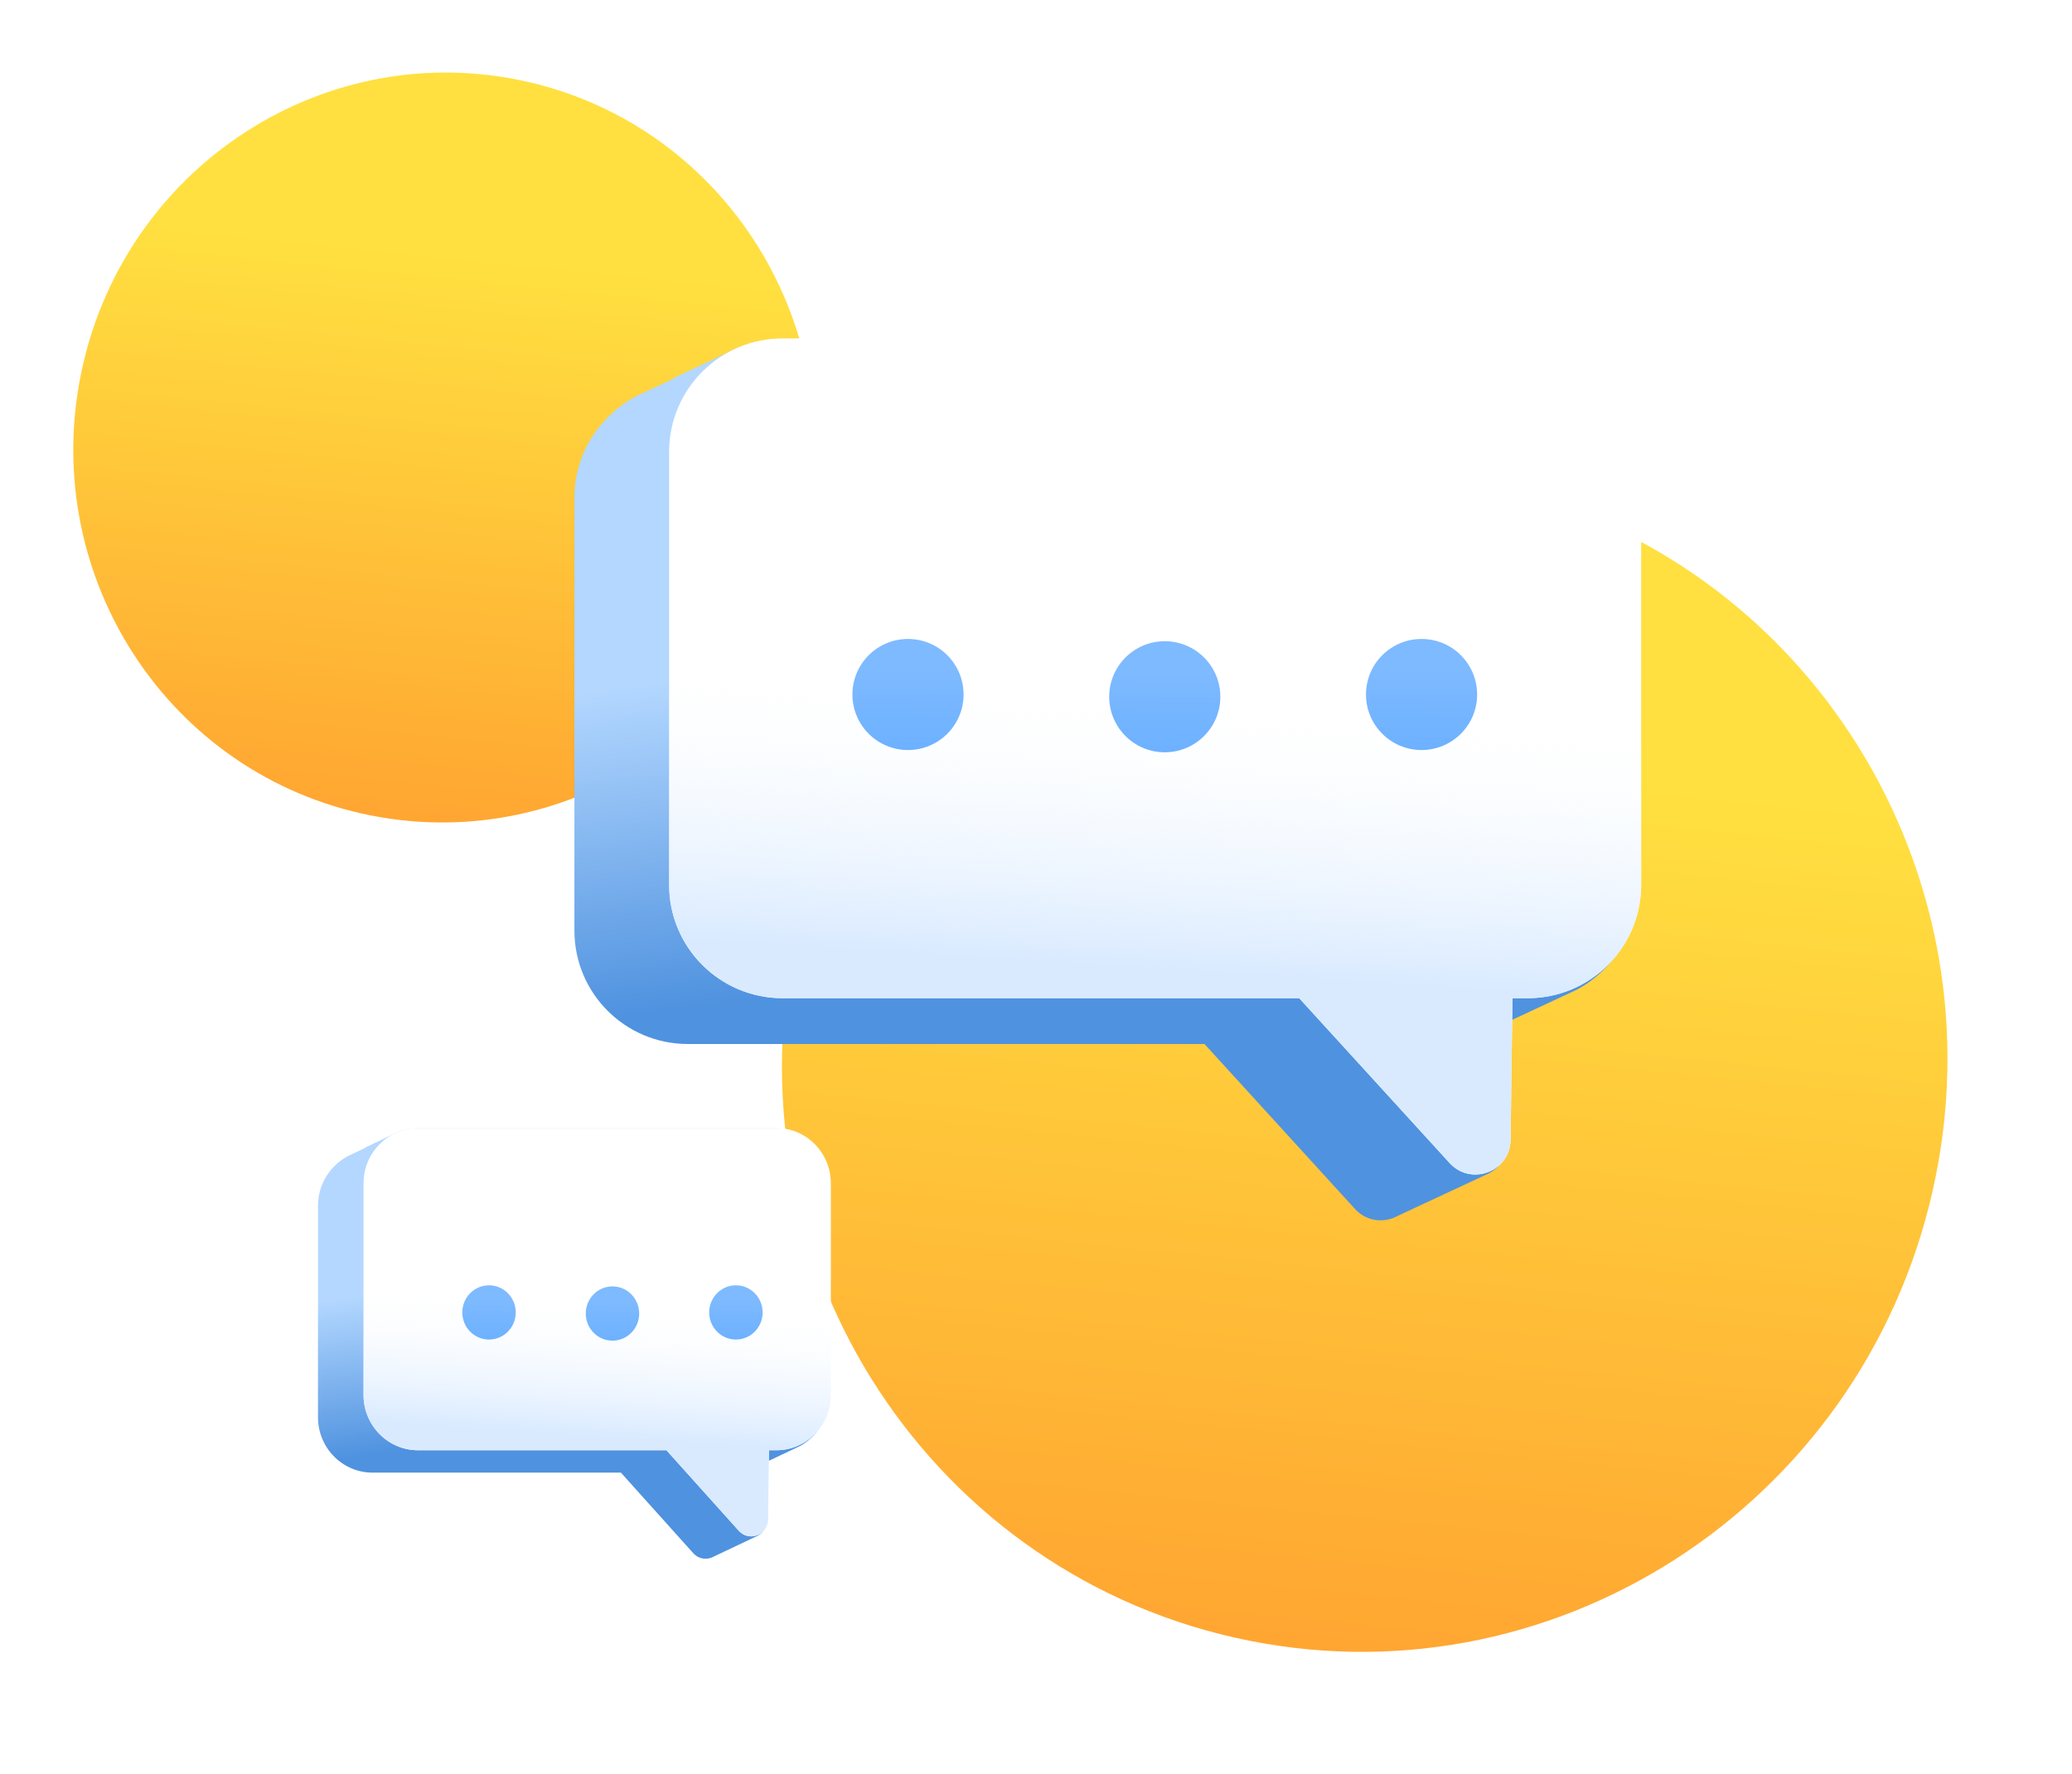 <svg width="202" height="173" viewBox="0 0 202 173" fill="none" xmlns="http://www.w3.org/2000/svg">
<path d="M35.224 79.32C54.677 83.716 74.057 71.304 78.51 51.598C82.962 31.892 70.802 12.354 51.348 7.959C31.895 3.563 12.515 15.975 8.063 35.681C3.61 55.387 15.771 74.925 35.224 79.32Z" fill="url(#paint0_linear)"/>
<path d="M120.372 159.692C150.952 166.602 181.417 147.091 188.417 116.113C195.416 85.135 176.3 54.421 145.719 47.511C115.138 40.601 84.674 60.113 77.674 91.091C70.675 122.068 89.791 152.782 120.372 159.692Z" fill="url(#paint1_linear)"/>
<g clip-path="url(#clip0)">
<path d="M148.842 33.042H76.205C74.298 33.042 72.498 33.524 70.93 34.376C70.901 34.394 70.871 34.406 70.841 34.418C70.811 34.436 70.781 34.448 70.752 34.46C70.722 34.477 70.692 34.489 70.662 34.501C70.632 34.519 70.603 34.531 70.573 34.543C70.543 34.561 70.513 34.573 70.483 34.585C70.454 34.603 70.424 34.614 70.394 34.626C70.364 34.644 70.334 34.656 70.305 34.668C70.275 34.686 70.245 34.698 70.215 34.71C70.185 34.728 70.156 34.74 70.126 34.752C70.096 34.769 70.066 34.781 70.036 34.793C70.007 34.811 69.977 34.823 69.947 34.835C69.917 34.853 69.887 34.865 69.858 34.877C69.828 34.895 69.798 34.906 69.768 34.918C69.709 34.972 69.679 34.984 69.649 35.002C69.619 35.02 69.589 35.032 69.559 35.043C69.53 35.061 69.5 35.073 69.47 35.085C69.44 35.103 69.41 35.115 69.381 35.127C69.351 35.145 69.321 35.157 69.291 35.169C69.261 35.186 69.232 35.198 69.202 35.21C69.172 35.228 69.142 35.24 69.112 35.252C69.083 35.27 69.053 35.282 69.023 35.294C68.993 35.312 68.963 35.323 68.934 35.335C68.904 35.353 68.874 35.365 68.844 35.377C68.814 35.395 68.785 35.407 68.755 35.419C68.725 35.437 68.695 35.449 68.665 35.46C68.636 35.478 68.606 35.49 68.576 35.502C68.546 35.52 68.516 35.532 68.487 35.544C68.457 35.562 68.427 35.574 68.397 35.586C68.368 35.603 68.338 35.615 68.308 35.627C68.278 35.645 68.248 35.657 68.219 35.669C68.189 35.687 68.159 35.699 68.129 35.711C68.099 35.728 68.07 35.74 68.04 35.752C68.01 35.77 67.98 35.782 67.95 35.794C67.921 35.812 67.891 35.824 67.861 35.836C67.831 35.854 67.801 35.865 67.771 35.877C67.742 35.895 67.712 35.907 67.682 35.919C67.652 35.937 67.622 35.949 67.593 35.961C67.563 35.979 67.533 35.991 67.503 36.002C67.473 36.02 67.444 36.032 67.414 36.044C67.384 36.062 67.354 36.074 67.324 36.086C67.295 36.104 67.265 36.116 67.235 36.128C67.205 36.145 67.175 36.157 67.146 36.169C67.116 36.187 67.086 36.199 67.056 36.211C67.026 36.229 66.997 36.241 66.967 36.253C66.937 36.271 66.907 36.282 66.877 36.294C66.848 36.312 66.818 36.324 66.788 36.336C66.758 36.354 66.728 36.366 66.699 36.378C66.669 36.396 66.639 36.408 66.609 36.42C66.579 36.437 66.55 36.449 66.52 36.461C66.49 36.479 66.46 36.491 66.43 36.503C66.401 36.521 66.371 36.533 66.341 36.545C66.311 36.562 66.281 36.574 66.252 36.586C66.222 36.604 66.192 36.616 66.162 36.628C66.132 36.646 66.103 36.658 66.073 36.67C66.043 36.688 66.013 36.7 65.983 36.712C65.954 36.729 65.924 36.741 65.894 36.753C65.864 36.771 65.834 36.783 65.805 36.795C65.775 36.813 65.745 36.825 65.715 36.837C65.596 36.962 65.566 36.974 65.536 36.992C65.507 37.009 65.477 37.021 65.447 37.033C65.417 37.051 65.387 37.063 65.358 37.075C65.328 37.093 65.298 37.105 65.268 37.117C65.238 37.134 65.209 37.146 65.179 37.158C65.149 37.176 65.119 37.188 65.089 37.2C65.059 37.218 65.03 37.23 65 37.242C64.97 37.26 64.94 37.272 64.91 37.283C64.881 37.301 64.851 37.313 64.821 37.325C64.791 37.343 64.761 37.355 64.732 37.367C64.702 37.385 64.672 37.397 64.642 37.408C64.612 37.426 64.583 37.438 64.553 37.45C64.523 37.468 64.493 37.48 64.463 37.492C64.434 37.51 64.404 37.522 64.374 37.534C64.344 37.551 64.314 37.563 64.285 37.575C64.255 37.593 64.225 37.605 64.195 37.617C64.165 37.635 64.136 37.647 64.106 37.659C64.076 37.677 64.046 37.688 64.016 37.7C63.987 37.718 63.957 37.73 63.927 37.742C63.897 37.76 63.867 37.772 63.838 37.784C63.808 37.802 63.778 37.814 63.748 37.825C63.718 37.843 63.689 37.855 63.659 37.867C63.629 37.885 63.599 37.897 63.569 37.909C63.54 37.927 63.51 37.939 63.48 37.951C63.45 37.968 63.42 37.98 63.391 37.992C63.361 38.01 63.331 38.022 63.301 38.034C63.272 38.052 63.242 38.064 63.212 38.076C63.182 38.094 63.152 38.105 63.123 38.117C63.093 38.135 63.063 38.147 63.033 38.159C63.003 38.177 62.974 38.189 62.944 38.201C62.914 38.219 62.884 38.231 62.854 38.242C62.825 38.26 62.795 38.272 62.765 38.284C62.735 38.302 62.705 38.314 62.675 38.326C62.646 38.344 62.616 38.356 62.586 38.368C62.556 38.386 62.526 38.397 62.497 38.409C62.467 38.427 62.437 38.439 62.407 38.451C62.377 38.469 62.348 38.481 62.318 38.493C62.288 38.511 62.258 38.523 62.228 38.534C62.199 38.552 62.169 38.564 62.139 38.576C62.109 38.594 62.079 38.606 62.05 38.618C62.02 38.636 61.99 38.648 61.96 38.66C58.384 40.62 56 44.295 56 48.525V90.75C56 96.857 60.953 101.807 67.062 101.807H117.426L132.088 117.88C133.268 119.173 134.997 119.274 136.284 118.559C136.314 118.541 136.344 118.529 136.374 118.518C136.403 118.5 136.433 118.488 136.463 118.476C136.493 118.458 136.523 118.446 136.552 118.434C136.582 118.416 136.612 118.404 136.642 118.392C136.672 118.375 136.701 118.363 136.731 118.351C136.761 118.333 136.791 118.321 136.821 118.309C136.85 118.291 136.88 118.279 136.91 118.267C136.94 118.249 136.97 118.238 136.999 118.226C137.029 118.208 137.059 118.196 137.089 118.184C137.119 118.166 137.148 118.154 137.178 118.142C137.208 118.124 137.238 118.112 137.268 118.1C137.297 118.083 137.327 118.071 137.357 118.059C137.387 118.041 137.417 118.029 137.446 118.017C137.476 117.999 137.506 117.987 137.536 117.975C137.566 117.958 137.596 117.946 137.625 117.934C137.655 117.916 137.685 117.904 137.715 117.892C137.745 117.874 137.774 117.862 137.804 117.85C137.834 117.832 137.864 117.82 137.894 117.809C137.923 117.791 137.953 117.779 137.983 117.767C138.013 117.749 138.043 117.737 138.072 117.725C138.102 117.707 138.132 117.695 138.162 117.683C138.192 117.666 138.221 117.654 138.251 117.642C138.281 117.624 138.311 117.612 138.341 117.6C138.37 117.582 138.4 117.57 138.43 117.558C138.46 117.541 138.49 117.529 138.519 117.517C138.549 117.499 138.579 117.487 138.609 117.475C138.639 117.457 138.668 117.445 138.698 117.433C138.728 117.415 138.758 117.403 138.788 117.392C138.817 117.374 138.847 117.362 138.877 117.35C138.907 117.332 138.937 117.32 138.966 117.308C138.996 117.29 139.026 117.278 139.056 117.266C139.086 117.249 139.115 117.237 139.145 117.225C139.175 117.207 139.205 117.195 139.235 117.183C139.264 117.165 139.294 117.153 139.324 117.141C139.354 117.123 139.384 117.112 139.413 117.1C139.443 117.082 139.473 117.07 139.503 117.058C139.533 117.04 139.562 117.028 139.592 117.016C139.622 116.998 139.652 116.986 139.682 116.975C139.711 116.957 139.741 116.945 139.771 116.933C139.801 116.915 139.831 116.903 139.86 116.891C139.89 116.873 139.92 116.861 139.95 116.849C139.98 116.832 140.009 116.82 140.039 116.808C140.069 116.79 140.099 116.778 140.129 116.766C140.158 116.748 140.188 116.736 140.218 116.724C140.248 116.706 140.278 116.695 140.307 116.683C140.337 116.665 140.367 116.653 140.397 116.641C140.427 116.623 140.456 116.611 140.486 116.599C140.516 116.581 140.546 116.569 140.576 116.558C140.605 116.54 140.635 116.528 140.665 116.516C140.695 116.498 140.725 116.486 140.754 116.474C140.784 116.456 140.814 116.444 140.844 116.432C140.874 116.415 140.903 116.403 140.933 116.391C140.963 116.373 140.993 116.361 141.023 116.349C141.052 116.331 141.082 116.319 141.112 116.307C141.142 116.289 141.172 116.278 141.201 116.266C141.231 116.248 141.261 116.236 141.291 116.224C141.321 116.206 141.35 116.194 141.38 116.182C141.41 116.164 141.44 116.152 141.47 116.141C141.499 116.123 141.529 116.111 141.559 116.099C141.589 116.081 141.619 116.069 141.648 116.057C141.678 116.039 141.708 116.027 141.738 116.015C141.768 115.998 141.797 115.986 141.827 115.974C141.857 115.956 141.887 115.944 141.917 115.932C141.946 115.914 141.976 115.902 142.006 115.89C142.036 115.872 142.066 115.861 142.095 115.849C142.125 115.831 142.155 115.819 142.185 115.807C142.215 115.789 142.244 115.777 142.274 115.765C142.304 115.747 142.334 115.735 142.364 115.724C142.393 115.706 142.423 115.694 142.453 115.682C142.483 115.664 142.513 115.652 142.542 115.64C142.572 115.622 142.602 115.61 142.632 115.598C142.662 115.581 142.691 115.569 142.721 115.557C142.751 115.539 142.781 115.527 142.811 115.515C142.84 115.497 142.87 115.485 142.9 115.473C142.93 115.455 142.96 115.444 142.99 115.432C143.019 115.414 143.049 115.402 143.079 115.39C143.109 115.372 143.139 115.36 143.168 115.348C143.198 115.33 143.228 115.318 143.258 115.307C143.288 115.289 143.317 115.277 143.347 115.265C143.377 115.247 143.407 115.235 143.437 115.223C143.466 115.205 143.496 115.193 143.526 115.181C143.556 115.164 143.586 115.152 143.615 115.14C143.645 115.122 143.675 115.11 143.705 115.098C143.735 115.08 143.764 115.068 143.794 115.056C143.824 115.038 143.854 115.027 143.884 115.015C143.913 114.997 143.943 114.985 143.973 114.973C144.003 114.955 144.033 114.943 144.062 114.931C144.092 114.913 144.122 114.901 144.152 114.889C144.182 114.872 144.211 114.86 144.241 114.848C144.271 114.83 144.301 114.818 144.331 114.806C144.36 114.788 144.39 114.776 144.42 114.764C144.45 114.747 144.48 114.735 144.509 114.723C144.539 114.705 144.569 114.693 144.599 114.681C144.629 114.663 144.658 114.651 144.688 114.639C144.718 114.621 144.748 114.609 144.778 114.598C144.807 114.58 144.837 114.568 144.867 114.556C144.897 114.538 144.927 114.526 144.956 114.514C144.986 114.496 145.016 114.484 145.046 114.472C145.076 114.455 145.105 114.443 145.135 114.431C146.178 113.895 146.959 112.84 146.977 111.446L147.132 99.585C147.144 99.579 147.15 99.573 147.162 99.573C147.191 99.555 147.221 99.543 147.251 99.531C147.281 99.514 147.311 99.502 147.34 99.49C147.37 99.472 147.4 99.46 147.43 99.448C147.46 99.43 147.489 99.418 147.519 99.406C147.549 99.388 147.579 99.377 147.609 99.365C147.638 99.347 147.668 99.335 147.698 99.323C147.728 99.305 147.758 99.293 147.787 99.281C147.817 99.263 147.847 99.251 147.877 99.24C147.907 99.222 147.937 99.21 147.966 99.198C147.996 99.18 148.026 99.168 148.056 99.156C148.086 99.138 148.115 99.126 148.145 99.115C148.175 99.097 148.205 99.085 148.235 99.073C148.264 99.055 148.294 99.043 148.324 99.031C148.354 99.013 148.384 99.001 148.413 98.989C148.443 98.972 148.473 98.96 148.503 98.948C148.533 98.93 148.562 98.918 148.592 98.906C148.622 98.888 148.652 98.876 148.682 98.864C148.711 98.846 148.741 98.835 148.771 98.823C148.801 98.805 148.831 98.793 148.86 98.781C148.89 98.763 148.92 98.751 148.95 98.739C148.98 98.721 149.009 98.709 149.039 98.698C149.069 98.68 149.099 98.668 149.129 98.656C149.158 98.638 149.188 98.626 149.218 98.614C149.248 98.596 149.278 98.584 149.307 98.572C149.337 98.555 149.367 98.543 149.397 98.531C149.427 98.513 149.456 98.501 149.486 98.489C149.516 98.471 149.546 98.459 149.576 98.447C149.605 98.429 149.635 98.418 149.665 98.406C149.695 98.388 149.725 98.376 149.754 98.364C149.784 98.346 149.814 98.334 149.844 98.322C149.874 98.304 149.903 98.292 149.933 98.281C149.963 98.263 149.993 98.251 150.023 98.239C150.052 98.221 150.082 98.209 150.112 98.197C150.142 98.179 150.172 98.167 150.201 98.155C150.231 98.138 150.261 98.126 150.291 98.114C150.321 98.096 150.35 98.084 150.38 98.072C150.41 98.054 150.44 98.042 150.47 98.03C150.499 98.012 150.529 98.001 150.559 97.989C150.589 97.971 150.619 97.959 150.648 97.947C150.678 97.929 150.708 97.917 150.738 97.905C150.768 97.887 150.797 97.875 150.827 97.863C150.857 97.846 150.887 97.834 150.917 97.822C150.946 97.804 150.976 97.792 151.006 97.78C151.036 97.762 151.066 97.75 151.095 97.738C151.125 97.721 151.155 97.709 151.185 97.697C151.215 97.679 151.244 97.667 151.274 97.655C151.304 97.637 151.334 97.625 151.364 97.613C151.393 97.595 151.423 97.584 151.453 97.572C151.483 97.554 151.513 97.542 151.542 97.53C151.572 97.512 151.602 97.5 151.632 97.488C151.662 97.47 151.691 97.458 151.721 97.446C151.751 97.429 151.781 97.417 151.811 97.405C151.84 97.387 151.87 97.375 151.9 97.363C151.93 97.345 151.96 97.333 151.989 97.321C152.019 97.303 152.049 97.291 152.079 97.28C152.109 97.262 152.138 97.25 152.168 97.238C152.198 97.22 152.228 97.208 152.258 97.196C152.287 97.178 152.317 97.166 152.347 97.154C152.377 97.137 152.407 97.125 152.436 97.113C152.466 97.095 152.496 97.083 152.526 97.071C152.556 97.053 152.585 97.041 152.615 97.029C152.645 97.012 152.675 97 152.705 96.988C152.734 96.97 152.764 96.958 152.794 96.946C152.824 96.928 152.854 96.916 152.883 96.904C152.913 96.886 152.943 96.874 152.973 96.863C153.003 96.845 153.032 96.833 153.062 96.821C153.092 96.803 153.122 96.791 153.152 96.779C153.181 96.761 153.211 96.749 153.241 96.737C153.271 96.72 153.301 96.708 153.331 96.696C153.36 96.678 153.39 96.666 153.42 96.654C153.45 96.636 153.48 96.624 153.509 96.612C153.539 96.594 153.569 96.583 153.599 96.571C153.629 96.553 153.658 96.541 153.688 96.529C157.187 94.67 159.571 90.995 159.571 86.765V44.105C159.905 37.992 154.952 33.042 148.842 33.042Z" fill="url(#paint2_linear)"/>
<path d="M148.932 33H76.295C70.185 33 65.232 37.95 65.232 44.057V86.282C65.232 92.389 70.185 97.339 76.295 97.339H126.659L141.321 113.412C143.413 115.706 147.227 114.252 147.269 111.154L147.448 97.339H148.938C155.047 97.339 160 92.389 160 86.282V44.057C160 37.95 155.047 33 148.932 33Z" fill="white"/>
<path d="M148.932 33H76.295C70.185 33 65.232 37.95 65.232 44.057V86.282C65.232 92.389 70.185 97.339 76.295 97.339H126.659L141.321 113.412C143.413 115.706 147.227 114.252 147.269 111.154L147.448 97.339H148.938C155.047 97.339 160 92.389 160 86.282V44.057C160 37.95 155.047 33 148.932 33Z" fill="url(#paint3_linear)"/>
<g filter="url(#filter0_i)">
<path d="M86.521 71.139C89.514 71.139 91.939 68.714 91.939 65.724C91.939 62.733 89.514 60.308 86.521 60.308C83.529 60.308 81.103 62.733 81.103 65.724C81.103 68.714 83.529 71.139 86.521 71.139Z" fill="url(#paint4_linear)"/>
</g>
<g filter="url(#filter1_i)">
<path d="M111.555 71.359C114.547 71.359 116.972 68.935 116.972 65.944C116.972 62.953 114.547 60.529 111.555 60.529C108.562 60.529 106.137 62.953 106.137 65.944C106.137 68.935 108.562 71.359 111.555 71.359Z" fill="url(#paint5_linear)"/>
</g>
<g filter="url(#filter2_i)">
<path d="M136.588 71.139C139.58 71.139 142.006 68.714 142.006 65.724C142.006 62.733 139.58 60.308 136.588 60.308C133.596 60.308 131.17 62.733 131.17 65.724C131.17 68.714 133.596 71.139 136.588 71.139Z" fill="url(#paint6_linear)"/>
</g>
</g>
<g clip-path="url(#clip1)">
<path d="M75.636 110.02H40.714C39.797 110.02 38.932 110.256 38.178 110.672C38.164 110.681 38.149 110.687 38.135 110.692C38.121 110.701 38.106 110.707 38.092 110.713C38.078 110.722 38.063 110.727 38.049 110.733C38.035 110.742 38.02 110.748 38.006 110.754C37.992 110.762 37.977 110.768 37.963 110.774C37.949 110.783 37.934 110.788 37.92 110.794C37.906 110.803 37.892 110.809 37.877 110.815C37.863 110.823 37.849 110.829 37.834 110.835C37.82 110.844 37.806 110.85 37.791 110.855C37.777 110.864 37.763 110.87 37.748 110.876C37.734 110.884 37.72 110.89 37.705 110.896C37.691 110.905 37.677 110.911 37.662 110.916C37.648 110.925 37.634 110.931 37.619 110.937C37.591 110.963 37.576 110.969 37.562 110.978C37.548 110.986 37.533 110.992 37.519 110.998C37.505 111.007 37.49 111.012 37.476 111.018C37.462 111.027 37.447 111.033 37.433 111.039C37.419 111.047 37.404 111.053 37.39 111.059C37.376 111.068 37.361 111.074 37.347 111.079C37.333 111.088 37.318 111.094 37.304 111.1C37.29 111.108 37.275 111.114 37.261 111.12C37.247 111.129 37.232 111.135 37.218 111.141C37.204 111.149 37.19 111.155 37.175 111.161C37.161 111.17 37.147 111.175 37.132 111.181C37.118 111.19 37.103 111.196 37.089 111.202C37.075 111.21 37.06 111.216 37.046 111.222C37.032 111.231 37.017 111.237 37.003 111.242C36.989 111.251 36.975 111.257 36.96 111.263C36.946 111.271 36.932 111.277 36.917 111.283C36.903 111.292 36.889 111.298 36.874 111.303C36.86 111.312 36.846 111.318 36.831 111.324C36.817 111.333 36.803 111.338 36.788 111.344C36.774 111.353 36.76 111.359 36.745 111.365C36.731 111.373 36.717 111.379 36.702 111.385C36.688 111.394 36.674 111.399 36.659 111.405C36.645 111.414 36.631 111.42 36.616 111.426C36.602 111.434 36.588 111.44 36.573 111.446C36.559 111.455 36.545 111.461 36.53 111.466C36.516 111.475 36.502 111.481 36.487 111.487C36.473 111.495 36.459 111.501 36.444 111.507C36.43 111.516 36.416 111.522 36.401 111.527C36.387 111.536 36.373 111.542 36.358 111.548C36.344 111.557 36.33 111.562 36.316 111.568C36.301 111.577 36.287 111.583 36.273 111.589C36.258 111.597 36.244 111.603 36.23 111.609C36.215 111.618 36.201 111.623 36.187 111.629C36.172 111.638 36.158 111.644 36.144 111.65C36.129 111.658 36.115 111.664 36.101 111.67C36.086 111.679 36.072 111.685 36.058 111.69C36.043 111.699 36.029 111.705 36.015 111.711C36 111.719 35.986 111.725 35.972 111.731C35.957 111.74 35.943 111.746 35.929 111.751C35.914 111.76 35.9 111.766 35.886 111.772C35.871 111.781 35.857 111.786 35.843 111.792C35.828 111.801 35.814 111.807 35.8 111.813C35.785 111.821 35.771 111.827 35.757 111.833C35.742 111.842 35.728 111.847 35.714 111.853C35.699 111.862 35.685 111.868 35.671 111.874C35.613 111.935 35.599 111.941 35.585 111.949C35.571 111.958 35.556 111.964 35.542 111.97C35.528 111.978 35.513 111.984 35.499 111.99C35.484 111.999 35.47 112.005 35.456 112.01C35.441 112.019 35.427 112.025 35.413 112.031C35.398 112.04 35.384 112.045 35.37 112.051C35.356 112.06 35.341 112.066 35.327 112.072C35.313 112.08 35.298 112.086 35.284 112.092C35.27 112.101 35.255 112.106 35.241 112.112C35.227 112.121 35.212 112.127 35.198 112.133C35.184 112.141 35.169 112.147 35.155 112.153C35.141 112.162 35.126 112.168 35.112 112.173C35.098 112.182 35.083 112.188 35.069 112.194C35.055 112.202 35.04 112.208 35.026 112.214C35.012 112.223 34.997 112.229 34.983 112.234C34.969 112.243 34.954 112.249 34.94 112.255C34.926 112.264 34.911 112.269 34.897 112.275C34.883 112.284 34.868 112.29 34.854 112.296C34.84 112.304 34.825 112.31 34.811 112.316C34.797 112.325 34.782 112.33 34.768 112.336C34.754 112.345 34.739 112.351 34.725 112.357C34.711 112.365 34.697 112.371 34.682 112.377C34.668 112.386 34.654 112.392 34.639 112.397C34.625 112.406 34.611 112.412 34.596 112.418C34.582 112.426 34.568 112.432 34.553 112.438C34.539 112.447 34.525 112.453 34.51 112.458C34.496 112.467 34.482 112.473 34.467 112.479C34.453 112.488 34.439 112.493 34.424 112.499C34.41 112.508 34.396 112.514 34.381 112.52C34.367 112.528 34.353 112.534 34.338 112.54C34.324 112.549 34.31 112.554 34.295 112.56C34.281 112.569 34.267 112.575 34.252 112.581C34.238 112.589 34.224 112.595 34.209 112.601C34.195 112.61 34.181 112.616 34.166 112.621C34.152 112.63 34.138 112.636 34.123 112.642C34.109 112.65 34.095 112.656 34.08 112.662C34.066 112.671 34.052 112.677 34.037 112.682C34.023 112.691 34.009 112.697 33.994 112.703C33.98 112.712 33.966 112.717 33.952 112.723C33.937 112.732 33.923 112.738 33.908 112.744C33.894 112.752 33.88 112.758 33.865 112.764C32.146 113.721 31 115.516 31 117.582V138.204C31 141.186 33.381 143.604 36.318 143.604H60.532L67.581 151.453C68.148 152.084 68.979 152.134 69.598 151.785C69.612 151.776 69.627 151.77 69.641 151.764C69.656 151.756 69.67 151.75 69.684 151.744C69.698 151.735 69.713 151.729 69.727 151.724C69.742 151.715 69.756 151.709 69.77 151.703C69.784 151.695 69.799 151.689 69.813 151.683C69.827 151.674 69.842 151.668 69.856 151.663C69.87 151.654 69.885 151.648 69.899 151.642C69.913 151.633 69.928 151.628 69.942 151.622C69.956 151.613 69.971 151.607 69.985 151.601C69.999 151.593 70.014 151.587 70.028 151.581C70.042 151.572 70.057 151.567 70.071 151.561C70.085 151.552 70.1 151.546 70.114 151.54C70.128 151.532 70.143 151.526 70.157 151.52C70.171 151.511 70.186 151.505 70.2 151.5C70.214 151.491 70.229 151.485 70.243 151.479C70.257 151.471 70.272 151.465 70.286 151.459C70.3 151.45 70.315 151.444 70.329 151.438C70.343 151.43 70.358 151.424 70.372 151.418C70.386 151.409 70.4 151.404 70.415 151.398C70.429 151.389 70.444 151.383 70.458 151.377C70.472 151.369 70.487 151.363 70.501 151.357C70.515 151.348 70.529 151.342 70.544 151.337C70.558 151.328 70.573 151.322 70.587 151.316C70.601 151.308 70.615 151.302 70.63 151.296C70.644 151.287 70.658 151.281 70.673 151.276C70.687 151.267 70.701 151.261 70.716 151.255C70.73 151.246 70.744 151.241 70.759 151.235C70.773 151.226 70.787 151.22 70.802 151.214C70.816 151.206 70.83 151.2 70.845 151.194C70.859 151.185 70.873 151.18 70.888 151.174C70.902 151.165 70.916 151.159 70.931 151.153C70.945 151.145 70.959 151.139 70.974 151.133C70.988 151.124 71.002 151.118 71.017 151.113C71.031 151.104 71.045 151.098 71.06 151.092C71.074 151.084 71.088 151.078 71.103 151.072C71.117 151.063 71.131 151.057 71.146 151.052C71.16 151.043 71.174 151.037 71.189 151.031C71.203 151.022 71.217 151.017 71.231 151.011C71.246 151.002 71.26 150.996 71.275 150.99C71.289 150.982 71.303 150.976 71.317 150.97C71.332 150.961 71.346 150.956 71.361 150.95C71.375 150.941 71.389 150.935 71.403 150.929C71.418 150.921 71.432 150.915 71.446 150.909C71.461 150.9 71.475 150.894 71.489 150.889C71.504 150.88 71.518 150.874 71.532 150.868C71.547 150.86 71.561 150.854 71.575 150.848C71.59 150.839 71.604 150.833 71.618 150.828C71.633 150.819 71.647 150.813 71.661 150.807C71.676 150.798 71.69 150.793 71.704 150.787C71.719 150.778 71.733 150.772 71.747 150.766C71.762 150.758 71.776 150.752 71.79 150.746C71.805 150.737 71.819 150.732 71.833 150.726C71.848 150.717 71.862 150.711 71.876 150.705C71.891 150.697 71.905 150.691 71.919 150.685C71.934 150.676 71.948 150.67 71.962 150.665C71.977 150.656 71.991 150.65 72.005 150.644C72.019 150.636 72.034 150.63 72.048 150.624C72.062 150.615 72.077 150.609 72.091 150.604C72.106 150.595 72.12 150.589 72.134 150.583C72.148 150.574 72.163 150.569 72.177 150.563C72.192 150.554 72.206 150.548 72.22 150.542C72.234 150.534 72.249 150.528 72.263 150.522C72.277 150.513 72.292 150.507 72.306 150.502C72.32 150.493 72.335 150.487 72.349 150.481C72.363 150.473 72.378 150.467 72.392 150.461C72.406 150.452 72.421 150.446 72.435 150.441C72.449 150.432 72.464 150.426 72.478 150.42C72.492 150.411 72.507 150.406 72.521 150.4C72.535 150.391 72.55 150.385 72.564 150.379C72.578 150.371 72.593 150.365 72.607 150.359C72.621 150.35 72.636 150.345 72.65 150.339C72.664 150.33 72.679 150.324 72.693 150.318C72.707 150.31 72.722 150.304 72.736 150.298C72.75 150.289 72.765 150.283 72.779 150.278C72.793 150.269 72.808 150.263 72.822 150.257C72.836 150.249 72.85 150.243 72.865 150.237C72.879 150.228 72.894 150.222 72.908 150.217C72.922 150.208 72.936 150.202 72.951 150.196C72.965 150.187 72.98 150.182 72.994 150.176C73.008 150.167 73.022 150.161 73.037 150.155C73.051 150.147 73.065 150.141 73.08 150.135C73.094 150.126 73.108 150.121 73.123 150.115C73.137 150.106 73.151 150.1 73.166 150.094C73.18 150.086 73.194 150.08 73.209 150.074C73.223 150.065 73.237 150.059 73.252 150.054C73.266 150.045 73.28 150.039 73.295 150.033C73.309 150.025 73.323 150.019 73.338 150.013C73.352 150.004 73.366 149.998 73.381 149.993C73.395 149.984 73.409 149.978 73.424 149.972C73.438 149.963 73.452 149.958 73.467 149.952C73.481 149.943 73.495 149.937 73.51 149.931C73.524 149.923 73.538 149.917 73.553 149.911C73.567 149.902 73.581 149.897 73.596 149.891C73.61 149.882 73.624 149.876 73.638 149.87C73.653 149.862 73.667 149.856 73.681 149.85C73.696 149.841 73.71 149.835 73.725 149.83C73.739 149.821 73.753 149.815 73.767 149.809C73.782 149.801 73.796 149.795 73.811 149.789C73.825 149.78 73.839 149.774 73.853 149.769C74.355 149.507 74.73 148.992 74.739 148.311L74.813 142.518C74.819 142.515 74.822 142.512 74.828 142.512C74.842 142.504 74.856 142.498 74.871 142.492C74.885 142.483 74.899 142.478 74.914 142.472C74.928 142.463 74.942 142.457 74.957 142.451C74.971 142.443 74.985 142.437 75 142.431C75.014 142.422 75.028 142.416 75.043 142.411C75.057 142.402 75.071 142.396 75.086 142.39C75.1 142.382 75.114 142.376 75.129 142.37C75.143 142.361 75.157 142.355 75.172 142.35C75.186 142.341 75.2 142.335 75.215 142.329C75.229 142.32 75.243 142.315 75.257 142.309C75.272 142.3 75.286 142.294 75.3 142.288C75.315 142.28 75.329 142.274 75.344 142.268C75.358 142.259 75.372 142.254 75.386 142.248C75.401 142.239 75.415 142.233 75.43 142.227C75.444 142.219 75.458 142.213 75.472 142.207C75.487 142.198 75.501 142.192 75.515 142.187C75.53 142.178 75.544 142.172 75.558 142.166C75.573 142.158 75.587 142.152 75.601 142.146C75.616 142.137 75.63 142.131 75.644 142.126C75.659 142.117 75.673 142.111 75.687 142.105C75.702 142.096 75.716 142.091 75.73 142.085C75.745 142.076 75.759 142.07 75.773 142.064C75.788 142.056 75.802 142.05 75.816 142.044C75.831 142.035 75.845 142.03 75.859 142.024C75.874 142.015 75.888 142.009 75.902 142.003C75.917 141.995 75.931 141.989 75.945 141.983C75.96 141.974 75.974 141.968 75.988 141.963C76.003 141.954 76.017 141.948 76.031 141.942C76.046 141.934 76.06 141.928 76.074 141.922C76.088 141.913 76.103 141.907 76.117 141.902C76.132 141.893 76.146 141.887 76.16 141.881C76.174 141.872 76.189 141.867 76.203 141.861C76.218 141.852 76.232 141.846 76.246 141.84C76.26 141.832 76.275 141.826 76.289 141.82C76.303 141.811 76.318 141.806 76.332 141.8C76.346 141.791 76.361 141.785 76.375 141.779C76.389 141.771 76.404 141.765 76.418 141.759C76.432 141.75 76.447 141.744 76.461 141.739C76.475 141.73 76.49 141.724 76.504 141.718C76.518 141.709 76.533 141.704 76.547 141.698C76.561 141.689 76.576 141.683 76.59 141.677C76.604 141.669 76.619 141.663 76.633 141.657C76.647 141.648 76.662 141.643 76.676 141.637C76.69 141.628 76.705 141.622 76.719 141.616C76.733 141.608 76.748 141.602 76.762 141.596C76.776 141.587 76.791 141.581 76.805 141.576C76.819 141.567 76.834 141.561 76.848 141.555C76.862 141.547 76.877 141.541 76.891 141.535C76.905 141.526 76.919 141.52 76.934 141.515C76.948 141.506 76.963 141.5 76.977 141.494C76.991 141.485 77.005 141.48 77.02 141.474C77.034 141.465 77.049 141.459 77.063 141.453C77.077 141.445 77.091 141.439 77.106 141.433C77.12 141.424 77.134 141.419 77.149 141.413C77.163 141.404 77.177 141.398 77.192 141.392C77.206 141.384 77.22 141.378 77.235 141.372C77.249 141.363 77.263 141.357 77.278 141.352C77.292 141.343 77.306 141.337 77.321 141.331C77.335 141.323 77.349 141.317 77.364 141.311C77.378 141.302 77.392 141.296 77.407 141.291C77.421 141.282 77.435 141.276 77.45 141.27C77.464 141.261 77.478 141.256 77.493 141.25C77.507 141.241 77.521 141.235 77.536 141.229C77.55 141.221 77.564 141.215 77.579 141.209C77.593 141.2 77.607 141.195 77.622 141.189C77.636 141.18 77.65 141.174 77.665 141.168C77.679 141.16 77.693 141.154 77.707 141.148C77.722 141.139 77.736 141.133 77.751 141.128C77.765 141.119 77.779 141.113 77.793 141.107C77.808 141.099 77.822 141.093 77.837 141.087C77.851 141.078 77.865 141.072 77.879 141.067C77.894 141.058 77.908 141.052 77.922 141.046C77.937 141.037 77.951 141.032 77.965 141.026C79.647 140.118 80.794 138.323 80.794 136.257V115.423C80.954 112.438 78.573 110.02 75.636 110.02Z" fill="url(#paint7_linear)"/>
<path d="M75.68 110H40.758C37.821 110 35.44 112.418 35.44 115.4V136.022C35.44 139.004 37.821 141.421 40.758 141.421H64.971L72.02 149.271C73.026 150.391 74.86 149.681 74.88 148.168L74.966 141.421H75.682C78.62 141.421 81.001 139.004 81.001 136.022V115.4C81.001 112.418 78.62 110 75.68 110Z" fill="white"/>
<path d="M75.68 110H40.758C37.821 110 35.44 112.418 35.44 115.4V136.022C35.44 139.004 37.821 141.421 40.758 141.421H64.971L72.02 149.271C73.026 150.391 74.86 149.681 74.88 148.168L74.966 141.421H75.682C78.62 141.421 81.001 139.004 81.001 136.022V115.4C81.001 112.418 78.62 110 75.68 110Z" fill="url(#paint8_linear)"/>
<g filter="url(#filter3_i)">
<path d="M45.675 128.626C47.114 128.626 48.28 127.442 48.28 125.981C48.28 124.521 47.114 123.337 45.675 123.337C44.236 123.337 43.07 124.521 43.07 125.981C43.07 127.442 44.236 128.626 45.675 128.626Z" fill="url(#paint9_linear)"/>
</g>
<g filter="url(#filter4_i)">
<path d="M57.71 128.734C59.149 128.734 60.315 127.55 60.315 126.089C60.315 124.628 59.149 123.444 57.71 123.444C56.272 123.444 55.105 124.628 55.105 126.089C55.105 127.55 56.272 128.734 57.71 128.734Z" fill="url(#paint10_linear)"/>
</g>
<g filter="url(#filter5_i)">
<path d="M69.743 128.626C71.182 128.626 72.348 127.442 72.348 125.981C72.348 124.521 71.182 123.337 69.743 123.337C68.305 123.337 67.139 124.521 67.139 125.981C67.139 127.442 68.305 128.626 69.743 128.626Z" fill="url(#paint11_linear)"/>
</g>
</g>
<defs>
<filter id="filter0_i" x="81.103" y="60.308" width="12.836" height="12.83" filterUnits="userSpaceOnUse" color-interpolation-filters="sRGB">
<feFlood flood-opacity="0" result="BackgroundImageFix"/>
<feBlend mode="normal" in="SourceGraphic" in2="BackgroundImageFix" result="shape"/>
<feColorMatrix in="SourceAlpha" type="matrix" values="0 0 0 0 0 0 0 0 0 0 0 0 0 0 0 0 0 0 127 0" result="hardAlpha"/>
<feOffset dx="2" dy="2"/>
<feGaussianBlur stdDeviation="1.5"/>
<feComposite in2="hardAlpha" operator="arithmetic" k2="-1" k3="1"/>
<feColorMatrix type="matrix" values="0 0 0 0 0.024 0 0 0 0 0.306 0 0 0 0 0.637 0 0 0 0.3 0"/>
<feBlend mode="normal" in2="shape" result="effect1_innerShadow"/>
</filter>
<filter id="filter1_i" x="106.137" y="60.529" width="12.836" height="12.83" filterUnits="userSpaceOnUse" color-interpolation-filters="sRGB">
<feFlood flood-opacity="0" result="BackgroundImageFix"/>
<feBlend mode="normal" in="SourceGraphic" in2="BackgroundImageFix" result="shape"/>
<feColorMatrix in="SourceAlpha" type="matrix" values="0 0 0 0 0 0 0 0 0 0 0 0 0 0 0 0 0 0 127 0" result="hardAlpha"/>
<feOffset dx="2" dy="2"/>
<feGaussianBlur stdDeviation="1.5"/>
<feComposite in2="hardAlpha" operator="arithmetic" k2="-1" k3="1"/>
<feColorMatrix type="matrix" values="0 0 0 0 0.024 0 0 0 0 0.306 0 0 0 0 0.637 0 0 0 0.3 0"/>
<feBlend mode="normal" in2="shape" result="effect1_innerShadow"/>
</filter>
<filter id="filter2_i" x="131.17" y="60.308" width="12.836" height="12.83" filterUnits="userSpaceOnUse" color-interpolation-filters="sRGB">
<feFlood flood-opacity="0" result="BackgroundImageFix"/>
<feBlend mode="normal" in="SourceGraphic" in2="BackgroundImageFix" result="shape"/>
<feColorMatrix in="SourceAlpha" type="matrix" values="0 0 0 0 0 0 0 0 0 0 0 0 0 0 0 0 0 0 127 0" result="hardAlpha"/>
<feOffset dx="2" dy="2"/>
<feGaussianBlur stdDeviation="1.5"/>
<feComposite in2="hardAlpha" operator="arithmetic" k2="-1" k3="1"/>
<feColorMatrix type="matrix" values="0 0 0 0 0.024 0 0 0 0 0.306 0 0 0 0 0.637 0 0 0 0.3 0"/>
<feBlend mode="normal" in2="shape" result="effect1_innerShadow"/>
</filter>
<filter id="filter3_i" x="43.07" y="123.337" width="7.209" height="7.289" filterUnits="userSpaceOnUse" color-interpolation-filters="sRGB">
<feFlood flood-opacity="0" result="BackgroundImageFix"/>
<feBlend mode="normal" in="SourceGraphic" in2="BackgroundImageFix" result="shape"/>
<feColorMatrix in="SourceAlpha" type="matrix" values="0 0 0 0 0 0 0 0 0 0 0 0 0 0 0 0 0 0 127 0" result="hardAlpha"/>
<feOffset dx="2" dy="2"/>
<feGaussianBlur stdDeviation="1.5"/>
<feComposite in2="hardAlpha" operator="arithmetic" k2="-1" k3="1"/>
<feColorMatrix type="matrix" values="0 0 0 0 0.024 0 0 0 0 0.306 0 0 0 0 0.637 0 0 0 0.3 0"/>
<feBlend mode="normal" in2="shape" result="effect1_innerShadow"/>
</filter>
<filter id="filter4_i" x="55.105" y="123.444" width="7.209" height="7.289" filterUnits="userSpaceOnUse" color-interpolation-filters="sRGB">
<feFlood flood-opacity="0" result="BackgroundImageFix"/>
<feBlend mode="normal" in="SourceGraphic" in2="BackgroundImageFix" result="shape"/>
<feColorMatrix in="SourceAlpha" type="matrix" values="0 0 0 0 0 0 0 0 0 0 0 0 0 0 0 0 0 0 127 0" result="hardAlpha"/>
<feOffset dx="2" dy="2"/>
<feGaussianBlur stdDeviation="1.5"/>
<feComposite in2="hardAlpha" operator="arithmetic" k2="-1" k3="1"/>
<feColorMatrix type="matrix" values="0 0 0 0 0.024 0 0 0 0 0.306 0 0 0 0 0.637 0 0 0 0.3 0"/>
<feBlend mode="normal" in2="shape" result="effect1_innerShadow"/>
</filter>
<filter id="filter5_i" x="67.139" y="123.337" width="7.209" height="7.289" filterUnits="userSpaceOnUse" color-interpolation-filters="sRGB">
<feFlood flood-opacity="0" result="BackgroundImageFix"/>
<feBlend mode="normal" in="SourceGraphic" in2="BackgroundImageFix" result="shape"/>
<feColorMatrix in="SourceAlpha" type="matrix" values="0 0 0 0 0 0 0 0 0 0 0 0 0 0 0 0 0 0 127 0" result="hardAlpha"/>
<feOffset dx="2" dy="2"/>
<feGaussianBlur stdDeviation="1.5"/>
<feComposite in2="hardAlpha" operator="arithmetic" k2="-1" k3="1"/>
<feColorMatrix type="matrix" values="0 0 0 0 0.024 0 0 0 0 0.306 0 0 0 0 0.637 0 0 0 0.3 0"/>
<feBlend mode="normal" in2="shape" result="effect1_innerShadow"/>
</filter>
<linearGradient id="paint0_linear" x1="41.672" y1="24.556" x2="35.563" y2="84.913" gradientUnits="userSpaceOnUse">
<stop stop-color="#FFE040"/>
<stop offset="1" stop-color="#FFA030"/>
</linearGradient>
<linearGradient id="paint1_linear" x1="130.508" y1="73.603" x2="120.905" y2="168.484" gradientUnits="userSpaceOnUse">
<stop stop-color="#FFE040"/>
<stop offset="1" stop-color="#FFA030"/>
</linearGradient>
<linearGradient id="paint2_linear" x1="76.5" y1="65" x2="80.701" y2="96.473" gradientUnits="userSpaceOnUse">
<stop stop-color="#B3D7FF"/>
<stop offset="1" stop-color="#4F92DF"/>
</linearGradient>
<linearGradient id="paint3_linear" x1="108.5" y1="98" x2="110.5" y2="66.5" gradientUnits="userSpaceOnUse">
<stop offset="0.119" stop-color="#D9EAFF"/>
<stop offset="1" stop-color="white" stop-opacity="0"/>
</linearGradient>
<linearGradient id="paint4_linear" x1="86.662" y1="63.103" x2="86.52" y2="71.139" gradientUnits="userSpaceOnUse">
<stop stop-color="#7EBAFF"/>
<stop offset="1" stop-color="#6DB1FF"/>
</linearGradient>
<linearGradient id="paint5_linear" x1="111.695" y1="63.323" x2="111.553" y2="71.359" gradientUnits="userSpaceOnUse">
<stop stop-color="#7EBAFF"/>
<stop offset="1" stop-color="#6DB1FF"/>
</linearGradient>
<linearGradient id="paint6_linear" x1="136.729" y1="63.103" x2="136.586" y2="71.139" gradientUnits="userSpaceOnUse">
<stop stop-color="#7EBAFF"/>
<stop offset="1" stop-color="#6DB1FF"/>
</linearGradient>
<linearGradient id="paint7_linear" x1="40.856" y1="125.628" x2="42.939" y2="140.99" gradientUnits="userSpaceOnUse">
<stop stop-color="#B3D7FF"/>
<stop offset="1" stop-color="#4F92DF"/>
</linearGradient>
<linearGradient id="paint8_linear" x1="56.241" y1="141.744" x2="57.233" y2="126.362" gradientUnits="userSpaceOnUse">
<stop offset="0.119" stop-color="#D9EAFF"/>
<stop offset="1" stop-color="white" stop-opacity="0"/>
</linearGradient>
<linearGradient id="paint9_linear" x1="45.743" y1="124.701" x2="45.672" y2="128.626" gradientUnits="userSpaceOnUse">
<stop stop-color="#7EBAFF"/>
<stop offset="1" stop-color="#6DB1FF"/>
</linearGradient>
<linearGradient id="paint10_linear" x1="57.778" y1="124.809" x2="57.707" y2="128.734" gradientUnits="userSpaceOnUse">
<stop stop-color="#7EBAFF"/>
<stop offset="1" stop-color="#6DB1FF"/>
</linearGradient>
<linearGradient id="paint11_linear" x1="69.811" y1="124.701" x2="69.74" y2="128.626" gradientUnits="userSpaceOnUse">
<stop stop-color="#7EBAFF"/>
<stop offset="1" stop-color="#6DB1FF"/>
</linearGradient>
<clipPath id="clip0">
<rect width="104" height="86" fill="white" transform="translate(56 33)"/>
</clipPath>
<clipPath id="clip1">
<rect width="50" height="42" fill="white" transform="translate(31 110)"/>
</clipPath>
</defs>
</svg>
